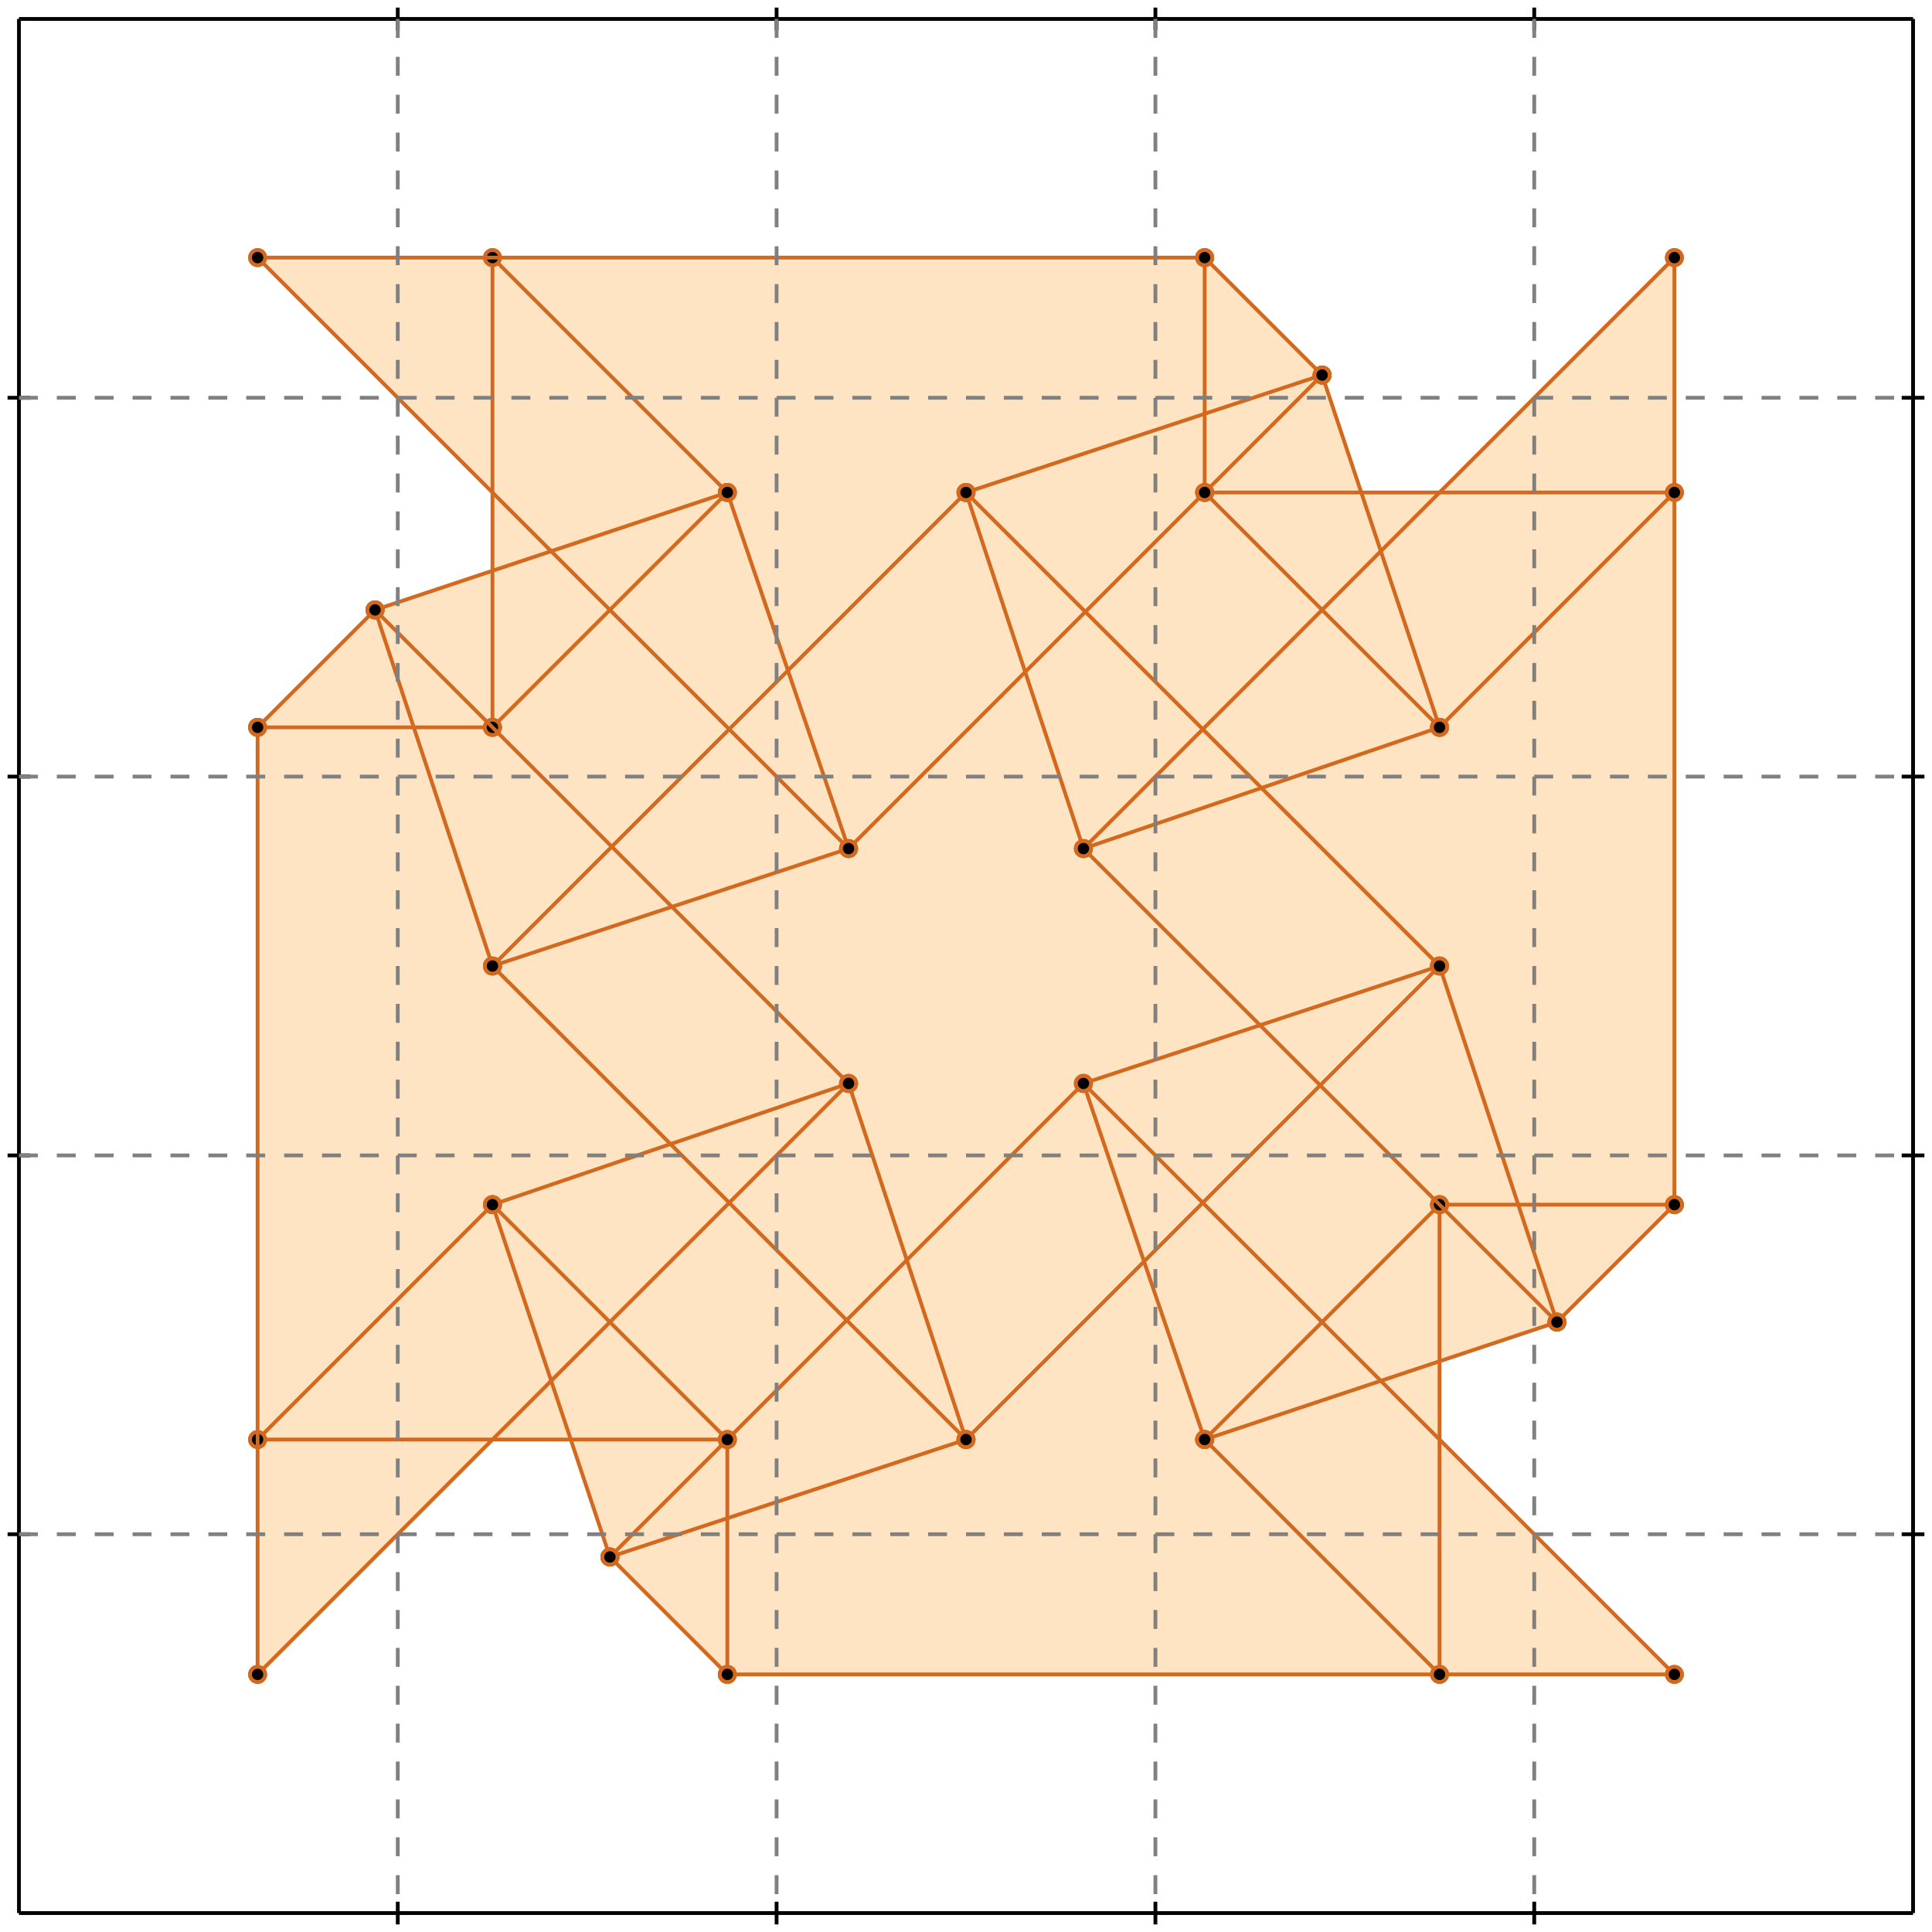 <?xml version="1.0" standalone="no"?>
<!DOCTYPE svg PUBLIC "-//W3C//DTD SVG 1.1//EN" 
  "http://www.w3.org/Graphics/SVG/1.1/DTD/svg11.dtd">
<svg width="510" height="510" version="1.1" id="toplevel"
    xmlns="http://www.w3.org/2000/svg"
    xmlns:xlink="http://www.w3.org/1999/xlink">
  <polygon points="68,442 130,380 151,380 161,411 192,442 442,442 380,380 380,359 411,349 442,318 442,68 380,130 359,130 349,99 318,68 68,68 130,130 130,151 99,161 68,192"
           fill="bisque"/>
  <g stroke="chocolate" stroke-width="1">
    <line x1="411" y1="349" x2="442" y2="318"/>
    <circle cx="411" cy="349" r="2"/>
    <circle cx="442" cy="318" r="2"/>
  </g>
  <g stroke="chocolate" stroke-width="1">
    <line x1="318" y1="380" x2="380" y2="318"/>
    <circle cx="318" cy="380" r="2"/>
    <circle cx="380" cy="318" r="2"/>
  </g>
  <g stroke="chocolate" stroke-width="1">
    <line x1="255" y1="380" x2="380" y2="255"/>
    <circle cx="255" cy="380" r="2"/>
    <circle cx="380" cy="255" r="2"/>
  </g>
  <g stroke="chocolate" stroke-width="1">
    <line x1="161" y1="411" x2="286" y2="286"/>
    <circle cx="161" cy="411" r="2"/>
    <circle cx="286" cy="286" r="2"/>
  </g>
  <g stroke="chocolate" stroke-width="1">
    <line x1="380" y1="192" x2="442" y2="130"/>
    <circle cx="380" cy="192" r="2"/>
    <circle cx="442" cy="130" r="2"/>
  </g>
  <g stroke="chocolate" stroke-width="1">
    <line x1="318" y1="380" x2="411" y2="349"/>
    <circle cx="318" cy="380" r="2"/>
    <circle cx="411" cy="349" r="2"/>
  </g>
  <g stroke="chocolate" stroke-width="1">
    <line x1="68" y1="442" x2="224" y2="286"/>
    <circle cx="68" cy="442" r="2"/>
    <circle cx="224" cy="286" r="2"/>
  </g>
  <g stroke="chocolate" stroke-width="1">
    <line x1="286" y1="224" x2="442" y2="68"/>
    <circle cx="286" cy="224" r="2"/>
    <circle cx="442" cy="68" r="2"/>
  </g>
  <g stroke="chocolate" stroke-width="1">
    <line x1="161" y1="411" x2="255" y2="380"/>
    <circle cx="161" cy="411" r="2"/>
    <circle cx="255" cy="380" r="2"/>
  </g>
  <g stroke="chocolate" stroke-width="1">
    <line x1="68" y1="380" x2="130" y2="318"/>
    <circle cx="68" cy="380" r="2"/>
    <circle cx="130" cy="318" r="2"/>
  </g>
  <g stroke="chocolate" stroke-width="1">
    <line x1="224" y1="224" x2="349" y2="99"/>
    <circle cx="224" cy="224" r="2"/>
    <circle cx="349" cy="99" r="2"/>
  </g>
  <g stroke="chocolate" stroke-width="1">
    <line x1="192" y1="442" x2="442" y2="442"/>
    <circle cx="192" cy="442" r="2"/>
    <circle cx="442" cy="442" r="2"/>
  </g>
  <g stroke="chocolate" stroke-width="1">
    <line x1="130" y1="255" x2="255" y2="130"/>
    <circle cx="130" cy="255" r="2"/>
    <circle cx="255" cy="130" r="2"/>
  </g>
  <g stroke="chocolate" stroke-width="1">
    <line x1="286" y1="286" x2="380" y2="255"/>
    <circle cx="286" cy="286" r="2"/>
    <circle cx="380" cy="255" r="2"/>
  </g>
  <g stroke="chocolate" stroke-width="1">
    <line x1="130" y1="192" x2="192" y2="130"/>
    <circle cx="130" cy="192" r="2"/>
    <circle cx="192" cy="130" r="2"/>
  </g>
  <g stroke="chocolate" stroke-width="1">
    <line x1="130" y1="318" x2="224" y2="286"/>
    <circle cx="130" cy="318" r="2"/>
    <circle cx="224" cy="286" r="2"/>
  </g>
  <g stroke="chocolate" stroke-width="1">
    <line x1="68" y1="380" x2="192" y2="380"/>
    <circle cx="68" cy="380" r="2"/>
    <circle cx="192" cy="380" r="2"/>
  </g>
  <g stroke="chocolate" stroke-width="1">
    <line x1="68" y1="192" x2="99" y2="161"/>
    <circle cx="68" cy="192" r="2"/>
    <circle cx="99" cy="161" r="2"/>
  </g>
  <g stroke="chocolate" stroke-width="1">
    <line x1="68" y1="442" x2="68" y2="192"/>
    <circle cx="68" cy="442" r="2"/>
    <circle cx="68" cy="192" r="2"/>
  </g>
  <g stroke="chocolate" stroke-width="1">
    <line x1="130" y1="192" x2="130" y2="68"/>
    <circle cx="130" cy="192" r="2"/>
    <circle cx="130" cy="68" r="2"/>
  </g>
  <g stroke="chocolate" stroke-width="1">
    <line x1="192" y1="442" x2="192" y2="380"/>
    <circle cx="192" cy="442" r="2"/>
    <circle cx="192" cy="380" r="2"/>
  </g>
  <g stroke="chocolate" stroke-width="1">
    <line x1="318" y1="130" x2="318" y2="68"/>
    <circle cx="318" cy="130" r="2"/>
    <circle cx="318" cy="68" r="2"/>
  </g>
  <g stroke="chocolate" stroke-width="1">
    <line x1="380" y1="442" x2="380" y2="318"/>
    <circle cx="380" cy="442" r="2"/>
    <circle cx="380" cy="318" r="2"/>
  </g>
  <g stroke="chocolate" stroke-width="1">
    <line x1="442" y1="318" x2="442" y2="68"/>
    <circle cx="442" cy="318" r="2"/>
    <circle cx="442" cy="68" r="2"/>
  </g>
  <g stroke="chocolate" stroke-width="1">
    <line x1="286" y1="224" x2="380" y2="192"/>
    <circle cx="286" cy="224" r="2"/>
    <circle cx="380" cy="192" r="2"/>
  </g>
  <g stroke="chocolate" stroke-width="1">
    <line x1="130" y1="255" x2="224" y2="224"/>
    <circle cx="130" cy="255" r="2"/>
    <circle cx="224" cy="224" r="2"/>
  </g>
  <g stroke="chocolate" stroke-width="1">
    <line x1="380" y1="318" x2="442" y2="318"/>
    <circle cx="380" cy="318" r="2"/>
    <circle cx="442" cy="318" r="2"/>
  </g>
  <g stroke="chocolate" stroke-width="1">
    <line x1="161" y1="411" x2="130" y2="318"/>
    <circle cx="161" cy="411" r="2"/>
    <circle cx="130" cy="318" r="2"/>
  </g>
  <g stroke="chocolate" stroke-width="1">
    <line x1="130" y1="255" x2="99" y2="161"/>
    <circle cx="130" cy="255" r="2"/>
    <circle cx="99" cy="161" r="2"/>
  </g>
  <g stroke="chocolate" stroke-width="1">
    <line x1="255" y1="130" x2="349" y2="99"/>
    <circle cx="255" cy="130" r="2"/>
    <circle cx="349" cy="99" r="2"/>
  </g>
  <g stroke="chocolate" stroke-width="1">
    <line x1="255" y1="380" x2="224" y2="286"/>
    <circle cx="255" cy="380" r="2"/>
    <circle cx="224" cy="286" r="2"/>
  </g>
  <g stroke="chocolate" stroke-width="1">
    <line x1="224" y1="224" x2="192" y2="130"/>
    <circle cx="224" cy="224" r="2"/>
    <circle cx="192" cy="130" r="2"/>
  </g>
  <g stroke="chocolate" stroke-width="1">
    <line x1="192" y1="442" x2="161" y2="411"/>
    <circle cx="192" cy="442" r="2"/>
    <circle cx="161" cy="411" r="2"/>
  </g>
  <g stroke="chocolate" stroke-width="1">
    <line x1="99" y1="161" x2="192" y2="130"/>
    <circle cx="99" cy="161" r="2"/>
    <circle cx="192" cy="130" r="2"/>
  </g>
  <g stroke="chocolate" stroke-width="1">
    <line x1="318" y1="380" x2="286" y2="286"/>
    <circle cx="318" cy="380" r="2"/>
    <circle cx="286" cy="286" r="2"/>
  </g>
  <g stroke="chocolate" stroke-width="1">
    <line x1="286" y1="224" x2="255" y2="130"/>
    <circle cx="286" cy="224" r="2"/>
    <circle cx="255" cy="130" r="2"/>
  </g>
  <g stroke="chocolate" stroke-width="1">
    <line x1="192" y1="380" x2="130" y2="318"/>
    <circle cx="192" cy="380" r="2"/>
    <circle cx="130" cy="318" r="2"/>
  </g>
  <g stroke="chocolate" stroke-width="1">
    <line x1="411" y1="349" x2="380" y2="255"/>
    <circle cx="411" cy="349" r="2"/>
    <circle cx="380" cy="255" r="2"/>
  </g>
  <g stroke="chocolate" stroke-width="1">
    <line x1="380" y1="192" x2="349" y2="99"/>
    <circle cx="380" cy="192" r="2"/>
    <circle cx="349" cy="99" r="2"/>
  </g>
  <g stroke="chocolate" stroke-width="1">
    <line x1="68" y1="192" x2="130" y2="192"/>
    <circle cx="68" cy="192" r="2"/>
    <circle cx="130" cy="192" r="2"/>
  </g>
  <g stroke="chocolate" stroke-width="1">
    <line x1="255" y1="380" x2="130" y2="255"/>
    <circle cx="255" cy="380" r="2"/>
    <circle cx="130" cy="255" r="2"/>
  </g>
  <g stroke="chocolate" stroke-width="1">
    <line x1="380" y1="442" x2="318" y2="380"/>
    <circle cx="380" cy="442" r="2"/>
    <circle cx="318" cy="380" r="2"/>
  </g>
  <g stroke="chocolate" stroke-width="1">
    <line x1="224" y1="286" x2="99" y2="161"/>
    <circle cx="224" cy="286" r="2"/>
    <circle cx="99" cy="161" r="2"/>
  </g>
  <g stroke="chocolate" stroke-width="1">
    <line x1="318" y1="130" x2="442" y2="130"/>
    <circle cx="318" cy="130" r="2"/>
    <circle cx="442" cy="130" r="2"/>
  </g>
  <g stroke="chocolate" stroke-width="1">
    <line x1="442" y1="442" x2="286" y2="286"/>
    <circle cx="442" cy="442" r="2"/>
    <circle cx="286" cy="286" r="2"/>
  </g>
  <g stroke="chocolate" stroke-width="1">
    <line x1="224" y1="224" x2="68" y2="68"/>
    <circle cx="224" cy="224" r="2"/>
    <circle cx="68" cy="68" r="2"/>
  </g>
  <g stroke="chocolate" stroke-width="1">
    <line x1="411" y1="349" x2="286" y2="224"/>
    <circle cx="411" cy="349" r="2"/>
    <circle cx="286" cy="224" r="2"/>
  </g>
  <g stroke="chocolate" stroke-width="1">
    <line x1="192" y1="130" x2="130" y2="68"/>
    <circle cx="192" cy="130" r="2"/>
    <circle cx="130" cy="68" r="2"/>
  </g>
  <g stroke="chocolate" stroke-width="1">
    <line x1="68" y1="68" x2="318" y2="68"/>
    <circle cx="68" cy="68" r="2"/>
    <circle cx="318" cy="68" r="2"/>
  </g>
  <g stroke="chocolate" stroke-width="1">
    <line x1="380" y1="255" x2="255" y2="130"/>
    <circle cx="380" cy="255" r="2"/>
    <circle cx="255" cy="130" r="2"/>
  </g>
  <g stroke="chocolate" stroke-width="1">
    <line x1="380" y1="192" x2="318" y2="130"/>
    <circle cx="380" cy="192" r="2"/>
    <circle cx="318" cy="130" r="2"/>
  </g>
  <g stroke="chocolate" stroke-width="1">
    <line x1="349" y1="99" x2="318" y2="68"/>
    <circle cx="349" cy="99" r="2"/>
    <circle cx="318" cy="68" r="2"/>
  </g>
  <g stroke="black" stroke-width="1">
    <line x1="5" y1="5" x2="505" y2="5"/>
    <line x1="5" y1="5" x2="5" y2="505"/>
    <line x1="505" y1="505" x2="5" y2="505"/>
    <line x1="505" y1="505" x2="505" y2="5"/>
    <line x1="105" y1="2" x2="105" y2="8"/>
    <line x1="2" y1="105" x2="8" y2="105"/>
    <line x1="105" y1="502" x2="105" y2="508"/>
    <line x1="502" y1="105" x2="508" y2="105"/>
    <line x1="205" y1="2" x2="205" y2="8"/>
    <line x1="2" y1="205" x2="8" y2="205"/>
    <line x1="205" y1="502" x2="205" y2="508"/>
    <line x1="502" y1="205" x2="508" y2="205"/>
    <line x1="305" y1="2" x2="305" y2="8"/>
    <line x1="2" y1="305" x2="8" y2="305"/>
    <line x1="305" y1="502" x2="305" y2="508"/>
    <line x1="502" y1="305" x2="508" y2="305"/>
    <line x1="405" y1="2" x2="405" y2="8"/>
    <line x1="2" y1="405" x2="8" y2="405"/>
    <line x1="405" y1="502" x2="405" y2="508"/>
    <line x1="502" y1="405" x2="508" y2="405"/>
  </g>
  <g stroke="gray" stroke-width="1" stroke-dasharray="5,5">
    <line x1="105" y1="5" x2="105" y2="505"/>
    <line x1="5" y1="105" x2="505" y2="105"/>
    <line x1="205" y1="5" x2="205" y2="505"/>
    <line x1="5" y1="205" x2="505" y2="205"/>
    <line x1="305" y1="5" x2="305" y2="505"/>
    <line x1="5" y1="305" x2="505" y2="305"/>
    <line x1="405" y1="5" x2="405" y2="505"/>
    <line x1="5" y1="405" x2="505" y2="405"/>
  </g>
</svg>
